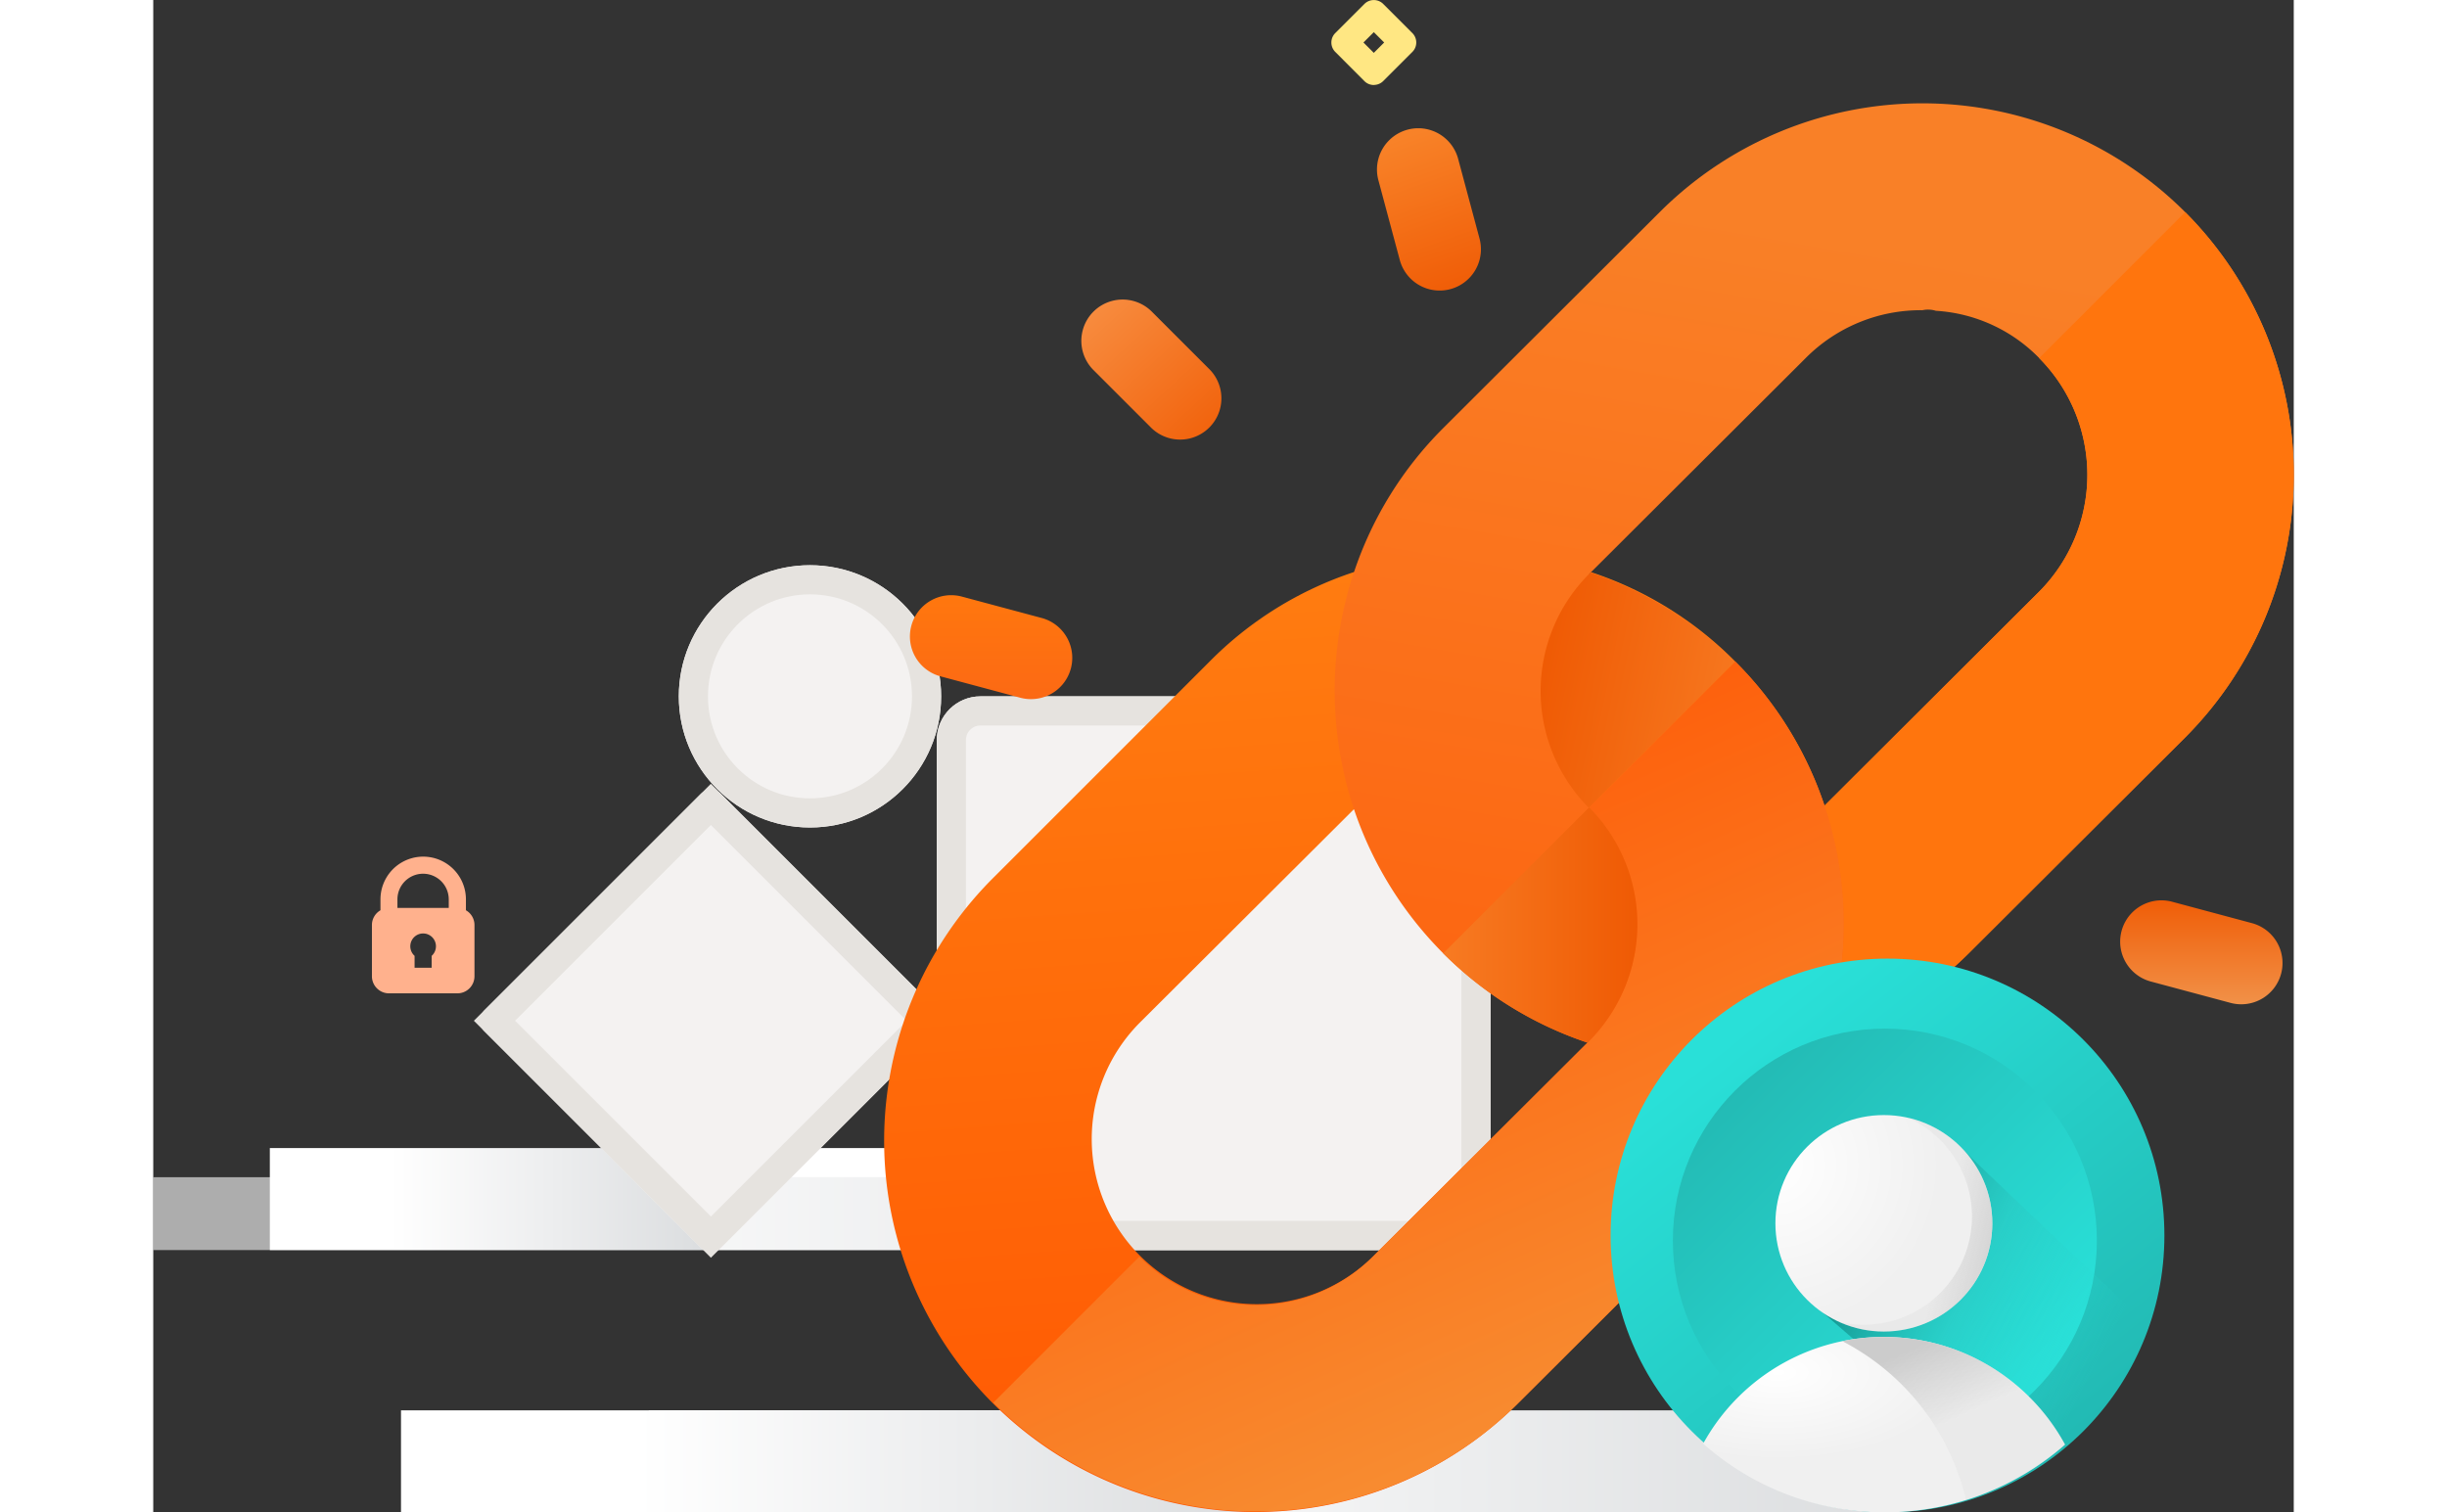 <?xml version="1.0" encoding="utf-8"?>

<!--
 * Copyright (c) 2020, WSO2 Inc. (http://www.wso2.org) All Rights Reserved.
 *
 * WSO2 Inc. licenses this file to you under the Apache License,
 * Version 2.0 (the "License"); you may not use this file except
 * in compliance with the License.
 * You may obtain a copy of the License at
 *
 *     http://www.apache.org/licenses/LICENSE-2.0
 *
 * Unless required by applicable law or agreed to in writing,
 * software distributed under the License is distributed on an
 * "AS IS" BASIS, WITHOUT WARRANTIES OR CONDITIONS OF ANY
 * KIND, either express or implied. See the License for the
 * specific language governing permissions and limitations
 * under the License.
-->

<svg xmlns="http://www.w3.org/2000/svg" xmlns:xlink="http://www.w3.org/1999/xlink" width="146.876" height="90.79"
     viewBox="0 0 146.876 103.79">
    <rect x="0" y="0" width="146.876" height="103.79" fill="#333333" stroke="none"/>
    <defs>
        <linearGradient id="linear-gradient" x1="0.274" y1="0.5" x2="1" y2="0.5" gradientUnits="objectBoundingBox">
            <stop offset="0" stop-color="#fff"/>
            <stop offset="1" stop-color="#dbdddf"/>
        </linearGradient>
        <linearGradient id="linear-gradient-7" x1="0.446" y1="-0.191" x2="0.55" y2="1.09"
                        gradientUnits="objectBoundingBox">
            <stop offset="0" stop-color="#ff8313"/>
            <stop offset="1" stop-color="#ff5401"/>
        </linearGradient>
        <linearGradient id="linear-gradient-8" x1="1.224" y1="0.638" x2="0.779" y2="-0.237"
                        gradientUnits="objectBoundingBox">
            <stop offset="0" stop-color="#f79034"/>
            <stop offset="1" stop-color="#ff5402"/>
        </linearGradient>
        <linearGradient id="linear-gradient-9" x1="-0.136" y1="-0.239" x2="1" y2="1" gradientUnits="objectBoundingBox">
            <stop offset="0" stop-color="#f9984e"/>
            <stop offset="1" stop-color="#f16009"/>
        </linearGradient>
        <linearGradient id="linear-gradient-10" x1="0.5" x2="0.5" y2="1" gradientUnits="objectBoundingBox">
            <stop offset="0" stop-color="#ff770e"/>
            <stop offset="1" stop-color="#fc6914"/>
        </linearGradient>
        <linearGradient id="linear-gradient-11" x1="0.5" x2="0.726" y2="1" gradientUnits="objectBoundingBox">
            <stop offset="0" stop-color="#f88228"/>
            <stop offset="1" stop-color="#f05d07"/>
        </linearGradient>
        <linearGradient id="linear-gradient-12" x1="0.621" y1="0.159" x2="0.456" y2="1.09"
                        gradientUnits="objectBoundingBox">
            <stop offset="0" stop-color="#f98027"/>
            <stop offset="1" stop-color="#fd630f"/>
        </linearGradient>
        <linearGradient id="linear-gradient-13" x1="-0.22" y1="0.5" x2="1.12" y2="0.5"
                        gradientUnits="objectBoundingBox">
            <stop offset="0" stop-color="#f98229"/>
            <stop offset="1" stop-color="#ee5600"/>
        </linearGradient>
        <linearGradient id="linear-gradient-14" x1="1.333" y1="0.693" x2="-0.13" y2="0.324"
                        xlink:href="#linear-gradient-13"/>
        <linearGradient id="linear-gradient-15" x1="3.002" y1="1.1" x2="-0.373" y2="-1.202"
                        gradientUnits="objectBoundingBox">
            <stop offset="0" stop-color="#ff740d"/>
            <stop offset="1" stop-color="#ff750d"/>
        </linearGradient>
        <linearGradient id="linear-gradient-16" x1="0.5" y1="1" x2="0" gradientUnits="objectBoundingBox">
            <stop offset="0" stop-color="#29cfc8"/>
            <stop offset="1" stop-color="#0882c2"/>
        </linearGradient>
        <linearGradient id="linear-gradient-17" x1="0.5" y1="1" x2="0.5" gradientUnits="objectBoundingBox">
            <stop offset="0" stop-color="#f19148"/>
            <stop offset="1" stop-color="#f05d07"/>
        </linearGradient>
        <linearGradient id="linear-gradient-18" x1="0.5" y1="1" x2="0.5" gradientUnits="objectBoundingBox">
            <stop offset="0" stop-color="#16a1eb"/>
            <stop offset="1" stop-color="#067dbd"/>
        </linearGradient>
        <linearGradient id="linear-gradient-19" x1="0.757" y1="0.959" x2="0.149" y2="0.196"
                        gradientUnits="objectBoundingBox">
            <stop offset="0" stop-color="#22b9b3"/>
            <stop offset="1" stop-color="#29e0d8"/>
        </linearGradient>
        <linearGradient id="linear-gradient-20" x1="0.821" y1="0.821" x2="0.126" y2="0.126"
                        gradientUnits="objectBoundingBox">
            <stop offset="0" stop-color="#29e0d8"/>
            <stop offset="1" stop-color="#23bab4"/>
        </linearGradient>
        <linearGradient id="linear-gradient-21" x1="0.084" y1="0.36" x2="0.818" y2="0.733"
                        gradientUnits="objectBoundingBox">
            <stop offset="0" stop-color="#0f8d87"/>
            <stop offset="0.472" stop-color="#2ac8c2" stop-opacity="0.49"/>
            <stop offset="1" stop-color="#29e0d8" stop-opacity="0"/>
        </linearGradient>
        <radialGradient id="radial-gradient" cx="0.208" cy="0.202" r="0.5" gradientUnits="objectBoundingBox">
            <stop offset="0" stop-color="#fff"/>
            <stop offset="1" stop-color="#f0f0f0"/>
        </radialGradient>
        <radialGradient id="radial-gradient-2" cx="0" cy="0.233" r="0.764"
                        gradientTransform="translate(0.106 0.025) rotate(27.054)" xlink:href="#radial-gradient"/>
        <linearGradient id="linear-gradient-22" x1="0.433" x2="0.678" y2="0.398" gradientUnits="objectBoundingBox">
            <stop offset="0" stop-color="#ccc"/>
            <stop offset="1" stop-color="#ccc" stop-opacity="0.169"/>
        </linearGradient>
        <linearGradient id="linear-gradient-23" x1="0.719" y1="0.4" x2="1.177" y2="0.537"
                        gradientUnits="objectBoundingBox">
            <stop offset="0" stop-color="#ccc" stop-opacity="0.188"/>
            <stop offset="1" stop-color="#ccc"/>
        </linearGradient>
    </defs>
    <g id="associated-accounts-mini" transform="translate(-203 -98.21)">
        <g id="lock-idle-accounts-illustration">
            <rect id="Rectangle_500" data-name="Rectangle 500" width="86" height="7" transform="translate(241 177)"
                  fill="url(#linear-gradient)"/>
            <rect id="Rectangle_455" data-name="Rectangle 455" width="66" height="5" transform="translate(203 179)"
                  opacity="0.6" fill="url(#linear-gradient)"/>
            <path id="Path_98"
                  d="M141.064,46.254a.914.914,0,0,1-.645-.267l-2-2.005a.914.914,0,0,1,0-1.291l2-2a.914.914,0,0,1,1.291,0l2,2a.914.914,0,0,1,0,1.291l-2,2a.909.909,0,0,1-.645.267Zm-.711-2.917.711.711.711-.711-.711-.711Z"
                  transform="translate(145.688 57.79)" fill="#ffe783"/>
            <path id="padlock"
                  d="M70.9,3.681V2.932a2.932,2.932,0,1,0-5.864,0v.749a1.169,1.169,0,0,0-.586,1.01V8.209a1.174,1.174,0,0,0,1.173,1.173h4.691a1.174,1.174,0,0,0,1.173-1.173V4.691a1.169,1.169,0,0,0-.586-1.01ZM67.963,1.173a1.761,1.761,0,0,1,1.759,1.759v.586H66.2V2.932a1.761,1.761,0,0,1,1.759-1.759Zm.586,5.635v.815H67.377V6.808a.88.88,0,1,1,1.173,0Z"
                  transform="translate(153.555 157)" fill="#ffb18d"/>
            <rect id="Rectangle_446" data-name="Rectangle 446" width="66" height="5" transform="translate(242 197)"
                  fill="url(#linear-gradient)"/>
            <rect id="Rectangle_450" data-name="Rectangle 450" width="86" height="7" transform="translate(237 195)"
                  fill="url(#linear-gradient)"/>
            <rect id="Rectangle_484" data-name="Rectangle 484" width="59" height="7" transform="translate(220 195)"
                  fill="url(#linear-gradient)"/>
            <g id="Group_1293" data-name="Group 1293" transform="translate(17)">
                <rect id="Rectangle_499" data-name="Rectangle 499" width="30" height="7" transform="translate(194 177)"
                      fill="url(#linear-gradient)"/>
                <g id="Group_1275" data-name="Group 1275" transform="translate(208 137)">
                    <g id="Rectangle_496" data-name="Rectangle 496" transform="translate(31.763 9)" fill="#f4f2f1"
                       stroke="#e6e3df" stroke-width="2">
                        <rect width="38" height="38" rx="3" stroke="none"/>
                        <rect x="1" y="1" width="36" height="36" rx="2" fill="none"/>
                    </g>
                    <g id="Rectangle_497" data-name="Rectangle 497" transform="translate(16.264 47.527) rotate(-135)"
                       fill="#f4f2f1" stroke="#e6e3df" stroke-width="2">
                        <rect width="23" height="23" rx="1" stroke="none"/>
                        <rect x="1" y="1" width="21" height="21" fill="none"/>
                    </g>
                    <g id="Ellipse_222" data-name="Ellipse 222" transform="translate(14.063 0)" fill="#f4f2f1"
                       stroke="#e6e3df" stroke-width="2">
                        <ellipse cx="9" cy="9" rx="9" ry="9" stroke="none"/>
                        <ellipse cx="9" cy="9" rx="8" ry="8" fill="none"/>
                    </g>
                </g>
            </g>
        </g>
        <g id="link" transform="translate(253.194 105.184)">
            <path id="Path_2189" data-name="Path 2189"
                  d="M64.485,201.413l9.174-13.9-9.174-2.364a25.282,25.282,0,0,0-6.129-9.895,24.893,24.893,0,0,0-9.895-6.129l-.12.12L37.164,168.8l-4.968.32a24.894,24.894,0,0,0-9.895,6.129L7.45,190.1A25.481,25.481,0,1,0,43.5,226.121l14.851-14.813A25.277,25.277,0,0,0,64.485,201.413Zm-31,14.693a11.331,11.331,0,0,1-16.024-16.024L32.2,185.389l8.052,7.972,8.092,7.932Z"
                  transform="translate(0 -136.834)" fill="url(#linear-gradient-7)"/>
            <path id="Path_2190" data-name="Path 2190"
                  d="M90.364,239.013,75.513,253.826a25.494,25.494,0,0,1-36.054,0l10.015-10.015a11.327,11.327,0,0,0,16.024,0L80.349,229l-8.092-7.932,18.107-18.107a25.281,25.281,0,0,1,6.129,9.895l9.174,2.364-9.174,13.9A25.278,25.278,0,0,1,90.364,239.013Z"
                  transform="translate(-32.009 -164.539)" fill="url(#linear-gradient-8)"/>
            <g id="Group_1253" data-name="Group 1253">
                <path id="Path_2192" data-name="Path 2192"
                      d="M76.113,80.117l-4.006-4.006a2.833,2.833,0,0,1,4.006-4.006l4.006,4.006a2.833,2.833,0,0,1-4.006,4.006Z"
                      transform="translate(-57.818 -57.722)" fill="url(#linear-gradient-9)"/>
                <path id="Path_2194" data-name="Path 2194"
                      d="M9.253,180.967a2.832,2.832,0,0,1,3.47-2l5.473,1.467a2.833,2.833,0,0,1-1.467,5.473l-5.473-1.467A2.834,2.834,0,0,1,9.253,180.967Z"
                      transform="translate(-7.429 -144.997)" fill="url(#linear-gradient-10)"/>
                <path id="Path_2196" data-name="Path 2196"
                      d="M180.434,18.2l-1.467-5.473a2.833,2.833,0,1,1,5.473-1.467l1.467,5.473a2.833,2.833,0,1,1-5.473,1.467Z"
                      transform="translate(-145.095 -7.333)" fill="url(#linear-gradient-11)"/>
            </g>
            <path id="Path_2197" data-name="Path 2197"
                  d="M221.859,7.582a25.5,25.5,0,0,0-36.054,0L170.954,22.4a25.281,25.281,0,0,0-6.129,9.895,25.673,25.673,0,0,0,0,16.265,25.438,25.438,0,0,0,16.024,16.024l.12-.12a11.364,11.364,0,0,0,0-16.024,11.364,11.364,0,0,1,0-16.024L195.82,17.6a11.138,11.138,0,0,1,8.012-3.285,1.834,1.834,0,0,1,.921.04,10.817,10.817,0,0,1,7.09,3.245,11.364,11.364,0,0,1,0,16.024l-14.73,14.693a25.673,25.673,0,0,1,0,16.265,25.826,25.826,0,0,0,9.895-6.129l14.851-14.813A25.533,25.533,0,0,0,221.859,7.582Z"
                  transform="translate(-132.628 0)" fill="url(#linear-gradient-12)"/>
            <g id="Group_1183" data-name="Group 1183" transform="translate(38.325 7.583)">
                <path id="Path_2198" data-name="Path 2198"
                      d="M212.978,272.019l-.12.12a25.242,25.242,0,0,1-9.9-6.129l10.015-10.015A11.364,11.364,0,0,1,212.978,272.019Z"
                      transform="translate(-202.963 -215.143)" fill="url(#linear-gradient-13)"/>
                <path id="Path_2241" data-name="Path 2241"
                      d="M206.268,256.115l.12-.12a25.242,25.242,0,0,1,9.9,6.129L206.268,272.14A11.364,11.364,0,0,1,206.268,256.115Z"
                      transform="translate(-196.283 -231.261)" fill="url(#linear-gradient-14)"/>
                <path id="Path_2199" data-name="Path 2199"
                      d="M366.24,75.71,351.389,90.524a25.825,25.825,0,0,1-9.895,6.129,25.674,25.674,0,0,0,0-16.265L356.224,65.7a11.364,11.364,0,0,0,0-16.024L366.24,39.656A25.532,25.532,0,0,1,366.24,75.71Z"
                      transform="translate(-315.335 -39.656)" fill="url(#linear-gradient-15)"/>
            </g>
            <g id="Group_1254" data-name="Group 1254" transform="translate(56.727 54.822)">
                <path id="Path_2192-2" data-name="Path 2192"
                      d="M76.113,72.105l4.006,4.006a2.833,2.833,0,0,1-4.006,4.006l-4.006-4.006a2.833,2.833,0,0,1,4.006-4.006Z"
                      transform="translate(-53.497 -53.499)" fill="url(#linear-gradient-16)"/>
                <path id="Path_2194-2" data-name="Path 2194"
                      d="M20.2,183.9a2.832,2.832,0,0,1-3.47,2l-5.473-1.467a2.833,2.833,0,1,1,1.467-5.473l5.473,1.467A2.834,2.834,0,0,1,20.2,183.9Z"
                      transform="translate(18.887 -178.87)" fill="url(#linear-gradient-17)"/>
                <path id="Path_2196-2" data-name="Path 2196"
                      d="M184.44,11.256l1.467,5.473a2.833,2.833,0,1,1-5.473,1.467l-1.467-5.473a2.833,2.833,0,0,1,5.473-1.467Z"
                      transform="translate(-178.87 18.884)" fill="url(#linear-gradient-18)"/>
            </g>
        </g>
        <g id="Group_1252" data-name="Group 1252" transform="translate(-1281 -1532.646)">
            <circle id="Ellipse_177" data-name="Ellipse 177" cx="19" cy="19" r="19" transform="translate(1584 1696.645)"
                    fill="url(#linear-gradient-19)"/>
            <circle id="Ellipse_181" data-name="Ellipse 181" cx="14.547" cy="14.547" r="14.547"
                    transform="translate(1588.272 1701.45)" fill="url(#linear-gradient-20)"/>
            <path id="Intersection_8" data-name="Intersection 8"
                  d="M0,10.411,10.524,0C16.9,6.126,21.2,10.136,23.3,12.069a18.859,18.859,0,0,1-8.95,10.787Z"
                  transform="translate(1597.411 1709.522)" fill="url(#linear-gradient-21)"/>
            <path id="Intersection_5" data-name="Intersection 5"
                  d="M0,7.323q.238-.432.507-.849a14.154,14.154,0,0,1,23.81.045q.273.426.514.868a18.734,18.734,0,0,1-12.379,4.65A18.733,18.733,0,0,1,0,7.323Z"
                  transform="translate(1590.352 1722.609)" fill="url(#radial-gradient)"/>
            <ellipse id="Ellipse_180" data-name="Ellipse 180" cx="7.442" cy="7.428" rx="7.442" ry="7.428"
                     transform="translate(1595.308 1707.381)" fill="url(#radial-gradient-2)"/>
            <path id="Subtraction_21" data-name="Subtraction 21"
                  d="M8.493,11.191h0A16.528,16.528,0,0,0,0,.287,14.251,14.251,0,0,1,7.608.819a14.084,14.084,0,0,1,4.068,2.267,14.165,14.165,0,0,1,3.094,3.432c.181.282.354.574.514.868a18.664,18.664,0,0,1-6.789,3.8Z"
                  transform="translate(1599.899 1722.609)" fill="url(#linear-gradient-22)"/>
            <path id="Subtraction_22" data-name="Subtraction 22"
                  d="M3.042,14.673A7.4,7.4,0,0,1,0,14.026,7.449,7.449,0,0,0,9.09,6.78,7.442,7.442,0,0,0,4.693,0,7.428,7.428,0,0,1,3.042,14.673Z"
                  transform="translate(1599.708 1707.565)" fill="url(#linear-gradient-23)"/>
        </g>
    </g>
</svg>
